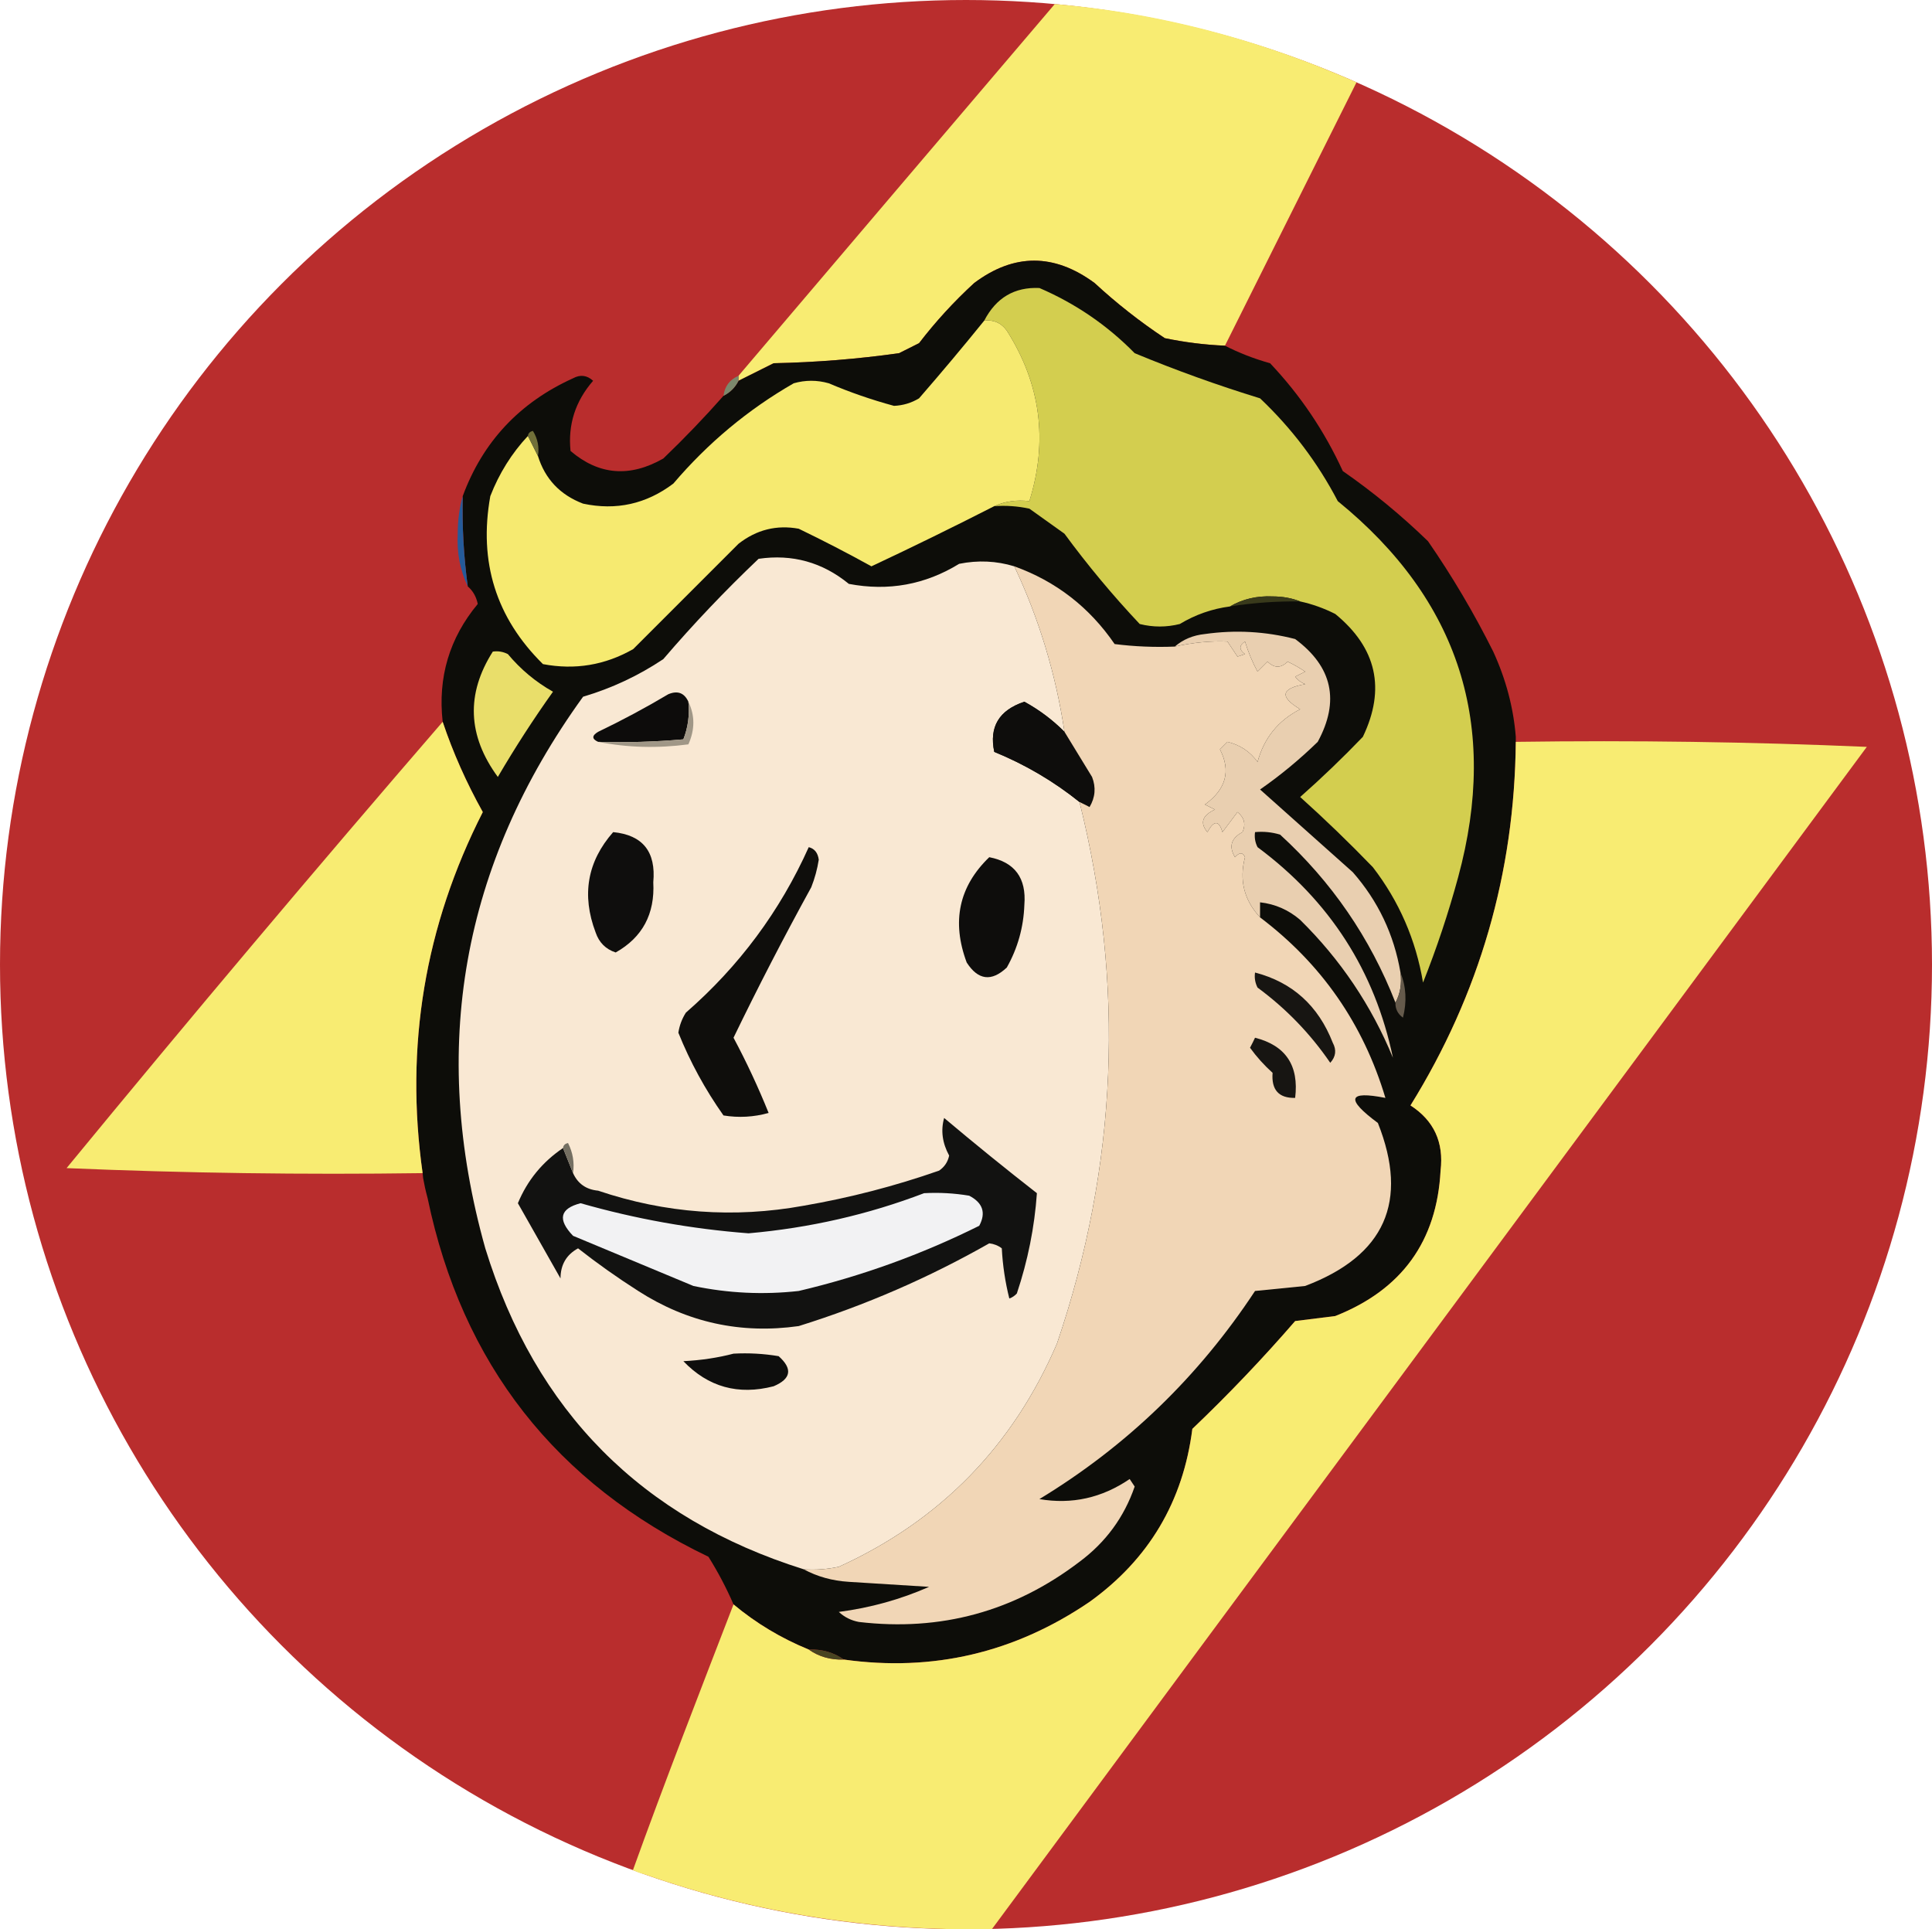 <?xml version="1.0" encoding="UTF-8" standalone="no"?>
<svg
   version="1.1"
   width="385.276"
   height="384.718"
   style="clip-rule:evenodd;fill-rule:evenodd;image-rendering:optimizeQuality;shape-rendering:geometricPrecision;text-rendering:geometricPrecision"
   xmlns:inkscape="http://www.inkscape.org/namespaces/inkscape"
   xmlns:sodipodi="http://sodipodi.sourceforge.net/DTD/sodipodi-0.dtd"
   xmlns="http://www.w3.org/2000/svg"
   xmlns:svg="http://www.w3.org/2000/svg">
  <ellipse
     style="display:inline;fill:#B92D2D;fill-opacity:1;stroke-width:1.026"
     id="path679"
     cx="192.638"
     cy="192.359"
     rx="192.638"
     ry="192.359" />
  <g transform="translate(-257.223,-41.568)">
    <path
       style="opacity:1"
       fill="#f8ec72"
       d="m 467.568,42.377 c 18.229,1.521 35.71,5.792 52.71,12.481 2.965,1.206 4.94,1.997 7.456,3.125 C 519.067,75.315 510.167,93.167 501.5,110.5 c -4.034,-0.172 -8.034,-0.672 -12,-1.5 -4.954,-3.285 -9.62,-6.952 -14,-11 -8.068,-5.94 -16.068,-5.94 -24,0 -4.035,3.7 -7.702,7.7 -11,12 -1.333,0.667 -2.667,1.333 -4,2 -8.282,1.164 -16.616,1.831 -25,2 -2.36,1.18 -4.693,2.347 -7,3.5 v -1 c 21.01,-24.707 42.078,-49.497 63.068,-74.123 z"
       />
    <path
       style="opacity:1"
       fill="#0d0d09"
       d="m 501.5,110.5 c 2.782,1.433 5.782,2.6 9,3.5 6.008,6.347 10.841,13.514 14.5,21.5 6.035,4.189 11.702,8.856 17,14 4.837,7.004 9.171,14.337 13,22 2.539,5.531 4.039,11.198 4.5,17 v 1 c -0.244,26.147 -7.244,50.313 -21,72.5 4.672,3.015 6.672,7.348 6,13 -0.744,14.093 -7.744,23.76 -21,29 -2.667,0.333 -5.333,0.667 -8,1 -6.468,7.47 -13.302,14.636 -20.5,21.5 -1.848,14.504 -8.682,26.004 -20.5,34.5 -14.919,10.148 -31.252,13.982 -49,11.5 -2.015,-1.424 -4.348,-2.09 -7,-2 -5.497,-2.245 -10.497,-5.245 -15,-9 -1.408,-3.258 -3.074,-6.424 -5,-9.5 -30.462,-14.625 -49.129,-38.459 -56,-71.5 -0.464,-1.704 -0.659,-2.723 -0.895,-4 l -0.105,-1 c -3.565,-25.278 0.435,-49.278 12,-72 -3.28,-5.879 -5.947,-11.879 -8,-18 -0.99,-8.861 1.344,-16.695 7,-23.5 -0.308,-1.459 -0.975,-2.626 -2,-3.5 -0.807,-5.964 -1.14,-11.964 -1,-18 3.991,-10.828 11.324,-18.662 22,-23.5 1.444,-0.781 2.777,-0.614 4,0.5 -3.543,4.069 -5.043,8.735 -4.5,14 5.649,4.816 11.816,5.316 18.5,1.5 4.231,-4.062 8.231,-8.229 12,-12.5 1.333,-0.667 2.333,-1.667 3,-3 2.307,-1.153 4.64,-2.32 7,-3.5 8.384,-0.169 16.718,-0.836 25,-2 1.333,-0.667 2.667,-1.333 4,-2 3.298,-4.3 6.965,-8.3 11,-12 7.932,-5.94 15.932,-5.94 24,0 4.38,4.048 9.046,7.715 14,11 3.966,0.828 7.966,1.328 12,1.5 z"
       />
    <path
       style="opacity:1"
       fill="#d3ce4f"
       d="m 516.5,161.5 c -1.634,-0.661 -3.467,-0.994 -5.5,-1 -3.15,-0.14 -5.983,0.527 -8.5,2 -3.562,0.465 -6.895,1.632 -10,3.5 -2.667,0.667 -5.333,0.667 -8,0 -5.377,-5.708 -10.377,-11.708 -15,-18 -2.333,-1.667 -4.667,-3.333 -7,-5 -2.31,-0.497 -4.643,-0.663 -7,-0.5 2.107,-0.968 4.441,-1.302 7,-1 3.754,-12.033 2.254,-23.367 -4.5,-34 -1.11,-1.537 -2.61,-2.203 -4.5,-2 2.362,-4.556 6.029,-6.723 11,-6.5 7.201,3.098 13.535,7.431 19,13 8.208,3.402 16.541,6.402 25,9 6.319,5.983 11.486,12.816 15.5,20.5 24.239,19.72 32.239,44.72 24,75 -1.934,7.137 -4.268,14.137 -7,21 -1.428,-8.521 -4.762,-16.187 -10,-23 -4.708,-4.876 -9.541,-9.543 -14.5,-14 4.318,-3.818 8.485,-7.818 12.5,-12 4.59,-9.568 2.756,-17.735 -5.5,-24.5 -2.243,-1.136 -4.576,-1.97 -7,-2.5 z"
       />
    <path
       style="opacity:1"
       fill="#f6ea70"
       d="m 453.5,105.5 c 1.89,-0.203 3.39,0.463 4.5,2 6.754,10.633 8.254,21.967 4.5,34 -2.559,-0.302 -4.893,0.032 -7,1 -8.153,4.161 -16.32,8.161 -24.5,12 -4.695,-2.599 -9.529,-5.099 -14.5,-7.5 -4.409,-0.805 -8.409,0.195 -12,3 -7.027,7.027 -14.027,14.027 -21,21 -5.614,3.209 -11.614,4.209 -18,3 -9.355,-9.222 -12.855,-20.389 -10.5,-33.5 1.76,-4.533 4.26,-8.533 7.5,-12 0.667,1.333 1.333,2.667 2,4 1.421,4.59 4.421,7.756 9,9.5 6.604,1.406 12.604,0.072 18,-4 6.892,-8.096 14.892,-14.763 24,-20 2.333,-0.667 4.667,-0.667 7,0 4.199,1.789 8.533,3.289 13,4.5 1.799,-0.077 3.466,-0.577 5,-1.5 4.471,-5.145 8.804,-10.312 13,-15.5 z"
       />
    <path
       style="opacity:1"
       fill="#7b886c"
       d="m 404.5,116.5 c 0,0.333 0,0.667 0,1 -0.667,1.333 -1.667,2.333 -3,3 0.238,-1.904 1.238,-3.238 3,-4 z"
       />
    <path
       style="opacity:1"
       fill="#717039"
       d="m 362.5,128.5 c 0.06,-0.543 0.393,-0.876 1,-1 0.952,1.545 1.285,3.212 1,5 -0.667,-1.333 -1.333,-2.667 -2,-4 z"
       />
    <path
       style="opacity:1"
       fill="#f9e8d3"
       d="m 459.5,154.5 c 4.932,10.465 8.265,21.465 10,33 -2.391,-2.394 -5.057,-4.394 -8,-6 -5.052,1.681 -7.052,5.014 -6,10 6.184,2.531 11.851,5.865 17,10 9.104,36.451 7.604,72.451 -4.5,108 -8.8,20.466 -23.3,35.299 -43.5,44.5 -2.31,0.497 -4.643,0.663 -7,0.5 -32.314,-10.148 -53.481,-31.481 -63.5,-64 -11.192,-39.866 -4.692,-76.533 19.5,-110 5.721,-1.694 11.054,-4.194 16,-7.5 5.968,-6.969 12.301,-13.636 19,-20 6.719,-0.983 12.719,0.683 18,5 7.873,1.499 15.206,0.166 22,-4 3.755,-0.755 7.422,-0.589 11,0.5 z"
       />
    <path
       style="opacity:1"
       fill="#255b9a"
       d="m 349.5,140.5 c -0.14,6.036 0.193,12.036 1,18 -1.53,-3.195 -2.196,-6.695 -2,-10.5 0.003,-2.69 0.336,-5.19 1,-7.5 z"
       />
    <path
       style="opacity:1"
       fill="#393a1b"
       d="m 516.5,161.5 c -4.703,-0.063 -9.37,0.271 -14,1 2.517,-1.473 5.35,-2.14 8.5,-2 2.033,0.006 3.866,0.339 5.5,1 z"
       />
    <path
       style="opacity:1"
       fill="#e9de6a"
       d="m 355.5,171.5 c 1.052,-0.149 2.052,0.017 3,0.5 2.562,3.065 5.562,5.565 9,7.5 -3.916,5.496 -7.582,11.163 -11,17 -6.033,-8.228 -6.366,-16.561 -1,-25 z"
       />
    <path
       style="opacity:1"
       fill="#0d0c0b"
       d="m 394.5,181.5 c 0.268,2.619 -0.065,5.119 -1,7.5 -5.657,0.499 -11.324,0.666 -17,0.5 -1.273,-0.577 -1.273,-1.243 0,-2 4.792,-2.299 9.459,-4.799 14,-7.5 1.852,-0.773 3.186,-0.273 4,1.5 z"
       />
    <path
       style="opacity:1"
       fill="#0e0d0c"
       d="m 469.5,187.5 c 1.811,2.944 3.644,5.944 5.5,9 0.808,2.079 0.641,4.079 -0.5,6 -0.683,-0.363 -1.35,-0.696 -2,-1 -5.149,-4.135 -10.816,-7.469 -17,-10 -1.052,-4.986 0.948,-8.319 6,-10 2.943,1.606 5.609,3.606 8,6 z"
       />
    <path
       style="opacity:1"
       fill="#f8ec72"
       d="m 345.5,185.5 c 2.053,6.121 4.72,12.121 8,18 -11.565,22.722 -15.565,46.722 -12,72 -23.839,0.331 -47.506,-0.002 -71,-1 24.631,-29.965 49.631,-59.632 75,-89 z"
       />
    <path
       style="opacity:1"
       fill="#a09787"
       d="m 394.5,181.5 c 1.317,2.73 1.317,5.563 0,8.5 -6.181,0.819 -12.181,0.653 -18,-0.5 5.676,0.166 11.343,-0.001 17,-0.5 0.935,-2.381 1.268,-4.881 1,-7.5 z"
       />
    <path
       style="opacity:1"
       fill="#f8ec72"
       d="m 559.5,189.5 c 23.506,-0.331 46.839,0.002 70,1 -57.667,78 -116.789,157.735 -174.456,235.735 -23.236,0.521 -46.766,-3.025 -68.939,-10.791 -1.256,-0.417 -0.937,-0.19 -2.666,-0.946 C 389.577,397.42 396.97,378.423 403.5,361.5 c 4.503,3.755 9.503,6.755 15,9 2.015,1.424 4.348,2.09 7,2 17.748,2.482 34.081,-1.352 49,-11.5 11.818,-8.496 18.652,-19.996 20.5,-34.5 7.198,-6.864 14.032,-14.03 20.5,-21.5 2.667,-0.333 5.333,-0.667 8,-1 13.256,-5.24 20.256,-14.907 21,-29 0.672,-5.652 -1.328,-9.985 -6,-13 13.756,-22.187 20.756,-46.353 21,-72.5 z"
       />
    <path
       style="opacity:1"
       fill="#e9cfb0"
       d="m 536.5,235.5 c 0.295,2.235 -0.039,4.235 -1,6 -5.053,-12.933 -12.72,-24.1 -23,-33.5 -1.634,-0.494 -3.301,-0.66 -5,-0.5 -0.149,1.052 0.017,2.052 0.5,3 14.401,10.695 23.401,24.695 27,42 -4.297,-10.427 -10.463,-19.594 -18.5,-27.5 -2.318,-1.993 -4.984,-3.159 -8,-3.5 0,1 0,2 0,3 -3.193,-3.441 -4.193,-7.441 -3,-12 -0.438,-1.006 -1.104,-1.006 -2,0 -1.277,-2.13 -0.777,-3.796 1.5,-5 0.699,-1.574 0.365,-2.907 -1,-4 -1,1.333 -2,2.667 -3,4 -0.691,-2.391 -1.691,-2.391 -3,0 -1.538,-1.829 -1.038,-3.329 1.5,-4.5 -0.667,-0.333 -1.333,-0.667 -2,-1 4.218,-3.04 5.218,-6.707 3,-11 0.5,-0.5 1,-1 1.5,-1.5 2.51,0.609 4.51,1.942 6,4 1.298,-4.774 4.132,-8.274 8.5,-10.5 -4.173,-2.504 -3.84,-4.171 1,-5 -0.808,-0.308 -1.475,-0.808 -2,-1.5 0.667,-0.333 1.333,-0.667 2,-1 -1.128,-0.762 -2.295,-1.429 -3.5,-2 -1.333,1.333 -2.667,1.333 -4,0 -0.667,0.667 -1.333,1.333 -2,2 -1.017,-1.876 -1.851,-3.876 -2.5,-6 -1.211,0.774 -1.211,1.607 0,2.5 -0.5,0.167 -1,0.333 -1.5,0.5 -0.759,-1.146 -1.426,-2.146 -2,-3 -3.366,-0.144 -6.866,0.189 -10.5,1 1.648,-1.427 3.648,-2.26 6,-2.5 6.085,-0.861 12.085,-0.527 18,1 7.429,5.51 8.929,12.343 4.5,20.5 -3.654,3.551 -7.488,6.717 -11.5,9.5 6.104,5.43 12.271,10.93 18.5,16.5 5.045,5.757 8.212,12.424 9.5,20 z"
       />
    <path
       style="opacity:1"
       fill="#0f0e0d"
       d="m 379.5,207.5 c 5.898,0.578 8.564,3.911 8,10 0.341,6.325 -2.159,10.992 -7.5,14 -1.987,-0.654 -3.32,-1.987 -4,-4 -2.826,-7.465 -1.66,-14.131 3.5,-20 z"
       />
    <path
       style="opacity:1"
       fill="#0f0e0c"
       d="m 418.5,210.5 c 1.149,0.291 1.816,1.124 2,2.5 -0.296,1.888 -0.796,3.722 -1.5,5.5 -5.46,9.929 -10.626,19.929 -15.5,30 2.597,4.861 4.93,9.861 7,15 -2.969,0.829 -5.969,0.995 -9,0.5 -3.641,-5.144 -6.641,-10.644 -9,-16.5 0.219,-1.438 0.719,-2.771 1.5,-4 10.614,-9.247 18.78,-20.247 24.5,-33 z"
       />
    <path
       style="opacity:1"
       fill="#0e0d0c"
       d="m 454.5,212.5 c 5.094,0.988 7.427,4.155 7,9.5 -0.156,4.457 -1.322,8.624 -3.5,12.5 -3.051,2.874 -5.718,2.541 -8,-1 -3.05,-8.171 -1.55,-15.171 4.5,-21 z"
       />
    <path
       style="opacity:1"
       fill="#f1d6b6"
       d="m 459.5,154.5 c 8.305,2.993 14.972,8.16 20,15.5 3.986,0.499 7.986,0.666 12,0.5 3.634,-0.811 7.134,-1.144 10.5,-1 0.574,0.854 1.241,1.854 2,3 0.5,-0.167 1,-0.333 1.5,-0.5 -1.211,-0.893 -1.211,-1.726 0,-2.5 0.649,2.124 1.483,4.124 2.5,6 0.667,-0.667 1.333,-1.333 2,-2 1.333,1.333 2.667,1.333 4,0 1.205,0.571 2.372,1.238 3.5,2 -0.667,0.333 -1.333,0.667 -2,1 0.525,0.692 1.192,1.192 2,1.5 -4.84,0.829 -5.173,2.496 -1,5 -4.368,2.226 -7.202,5.726 -8.5,10.5 -1.49,-2.058 -3.49,-3.391 -6,-4 -0.5,0.5 -1,1 -1.5,1.5 2.218,4.293 1.218,7.96 -3,11 0.667,0.333 1.333,0.667 2,1 -2.538,1.171 -3.038,2.671 -1.5,4.5 1.309,-2.391 2.309,-2.391 3,0 1,-1.333 2,-2.667 3,-4 1.365,1.093 1.699,2.426 1,4 -2.277,1.204 -2.777,2.87 -1.5,5 0.896,-1.006 1.562,-1.006 2,0 -1.193,4.559 -0.193,8.559 3,12 12.259,9.261 20.592,21.261 25,36 -7.478,-1.471 -7.978,0.196 -1.5,5 6.221,15.651 1.387,26.484 -14.5,32.5 -3.333,0.333 -6.667,0.667 -10,1 -11.262,17.097 -25.596,30.93 -43,41.5 6.463,1.106 12.463,-0.227 18,-4 0.333,0.5 0.667,1 1,1.5 -2.107,6.112 -5.773,11.112 -11,15 -13.02,9.922 -27.686,13.922 -44,12 -1.544,-0.29 -2.877,-0.956 -4,-2 6.291,-0.821 12.291,-2.487 18,-5 -5.333,-0.333 -10.667,-0.667 -16,-1 -3.297,-0.204 -6.297,-1.037 -9,-2.5 2.357,0.163 4.69,-0.003 7,-0.5 20.2,-9.201 34.7,-24.034 43.5,-44.5 12.104,-35.549 13.604,-71.549 4.5,-108 0.65,0.304 1.317,0.637 2,1 1.141,-1.921 1.308,-3.921 0.5,-6 -1.856,-3.056 -3.689,-6.056 -5.5,-9 -1.735,-11.535 -5.068,-22.535 -10,-33 z"
       />
    <path
       style="opacity:1"
       fill="#171512"
       d="m 507.5,235.5 c 7.449,1.94 12.615,6.606 15.5,14 0.781,1.444 0.614,2.777 -0.5,4 -3.979,-5.813 -8.813,-10.813 -14.5,-15 -0.483,-0.948 -0.649,-1.948 -0.5,-3 z"
       />
    <path
       style="opacity:1"
       fill="#655a4b"
       d="m 536.5,235.5 c 1.138,2.804 1.305,5.804 0.5,9 -1.039,-0.744 -1.539,-1.744 -1.5,-3 0.961,-1.765 1.295,-3.765 1,-6 z"
       />
    <path
       style="opacity:1"
       fill="#171512"
       d="m 507.5,248.5 c 6.122,1.552 8.788,5.552 8,12 -3.266,0.067 -4.766,-1.599 -4.5,-5 -1.685,-1.517 -3.185,-3.184 -4.5,-5 0.363,-0.683 0.696,-1.35 1,-2 z"
       />
    <path
       style="opacity:1"
       fill="#121211"
       d="m 369.5,270.5 c 0.667,1.667 1.333,3.333 2,5 0.953,2.11 2.619,3.277 5,3.5 13.413,4.526 27.08,5.526 41,3 9.2,-1.588 18.2,-3.922 27,-7 1.074,-0.739 1.741,-1.739 2,-3 -1.363,-2.508 -1.696,-5.008 -1,-7.5 6.075,5.12 12.242,10.12 18.5,15 -0.473,6.776 -1.806,13.443 -4,20 -0.414,0.457 -0.914,0.791 -1.5,1 -0.824,-3.285 -1.324,-6.618 -1.5,-10 -0.725,-0.559 -1.558,-0.892 -2.5,-1 -12.058,6.861 -24.724,12.361 -38,16.5 -11.533,1.627 -22.2,-0.707 -32,-7 -4.139,-2.639 -8.139,-5.472 -12,-8.5 -2.329,1.271 -3.495,3.271 -3.5,6 -2.85,-5.037 -5.683,-10.037 -8.5,-15 1.887,-4.556 4.887,-8.222 9,-11 z"
       />
    <path
       style="opacity:1"
       fill="#746f62"
       d="m 369.5,270.5 c 0.06,-0.543 0.393,-0.876 1,-1 0.966,1.896 1.299,3.896 1,6 -0.667,-1.667 -1.333,-3.333 -2,-5 z"
       />
    <path
       style="opacity:1"
       fill="#f2f2f3"
       d="m 441.5,279.5 c 3.018,-0.165 6.018,0.002 9,0.5 2.718,1.415 3.385,3.415 2,6 -11.531,5.732 -23.531,10.065 -36,13 -7.056,0.788 -14.056,0.455 -21,-1 -8,-3.333 -16,-6.667 -24,-10 -3.126,-3.264 -2.626,-5.431 1.5,-6.5 10.963,3.133 22.13,5.133 33.5,6 12.175,-1.072 23.841,-3.739 35,-8 z"
       />
    <path
       style="opacity:1"
       fill="#0e0e0d"
       d="m 403.5,311.5 c 3.018,-0.165 6.018,0.002 9,0.5 2.826,2.522 2.493,4.522 -1,6 -7.053,1.826 -13.053,0.159 -18,-5 3.525,-0.179 6.859,-0.679 10,-1.5 z"
       />
    <path
       style="opacity:1"
       fill="#484421"
       d="m 418.5,370.5 c 2.652,-0.09 4.985,0.576 7,2 -2.652,0.09 -4.985,-0.576 -7,-2 z"
       />
  </g>
</svg>
